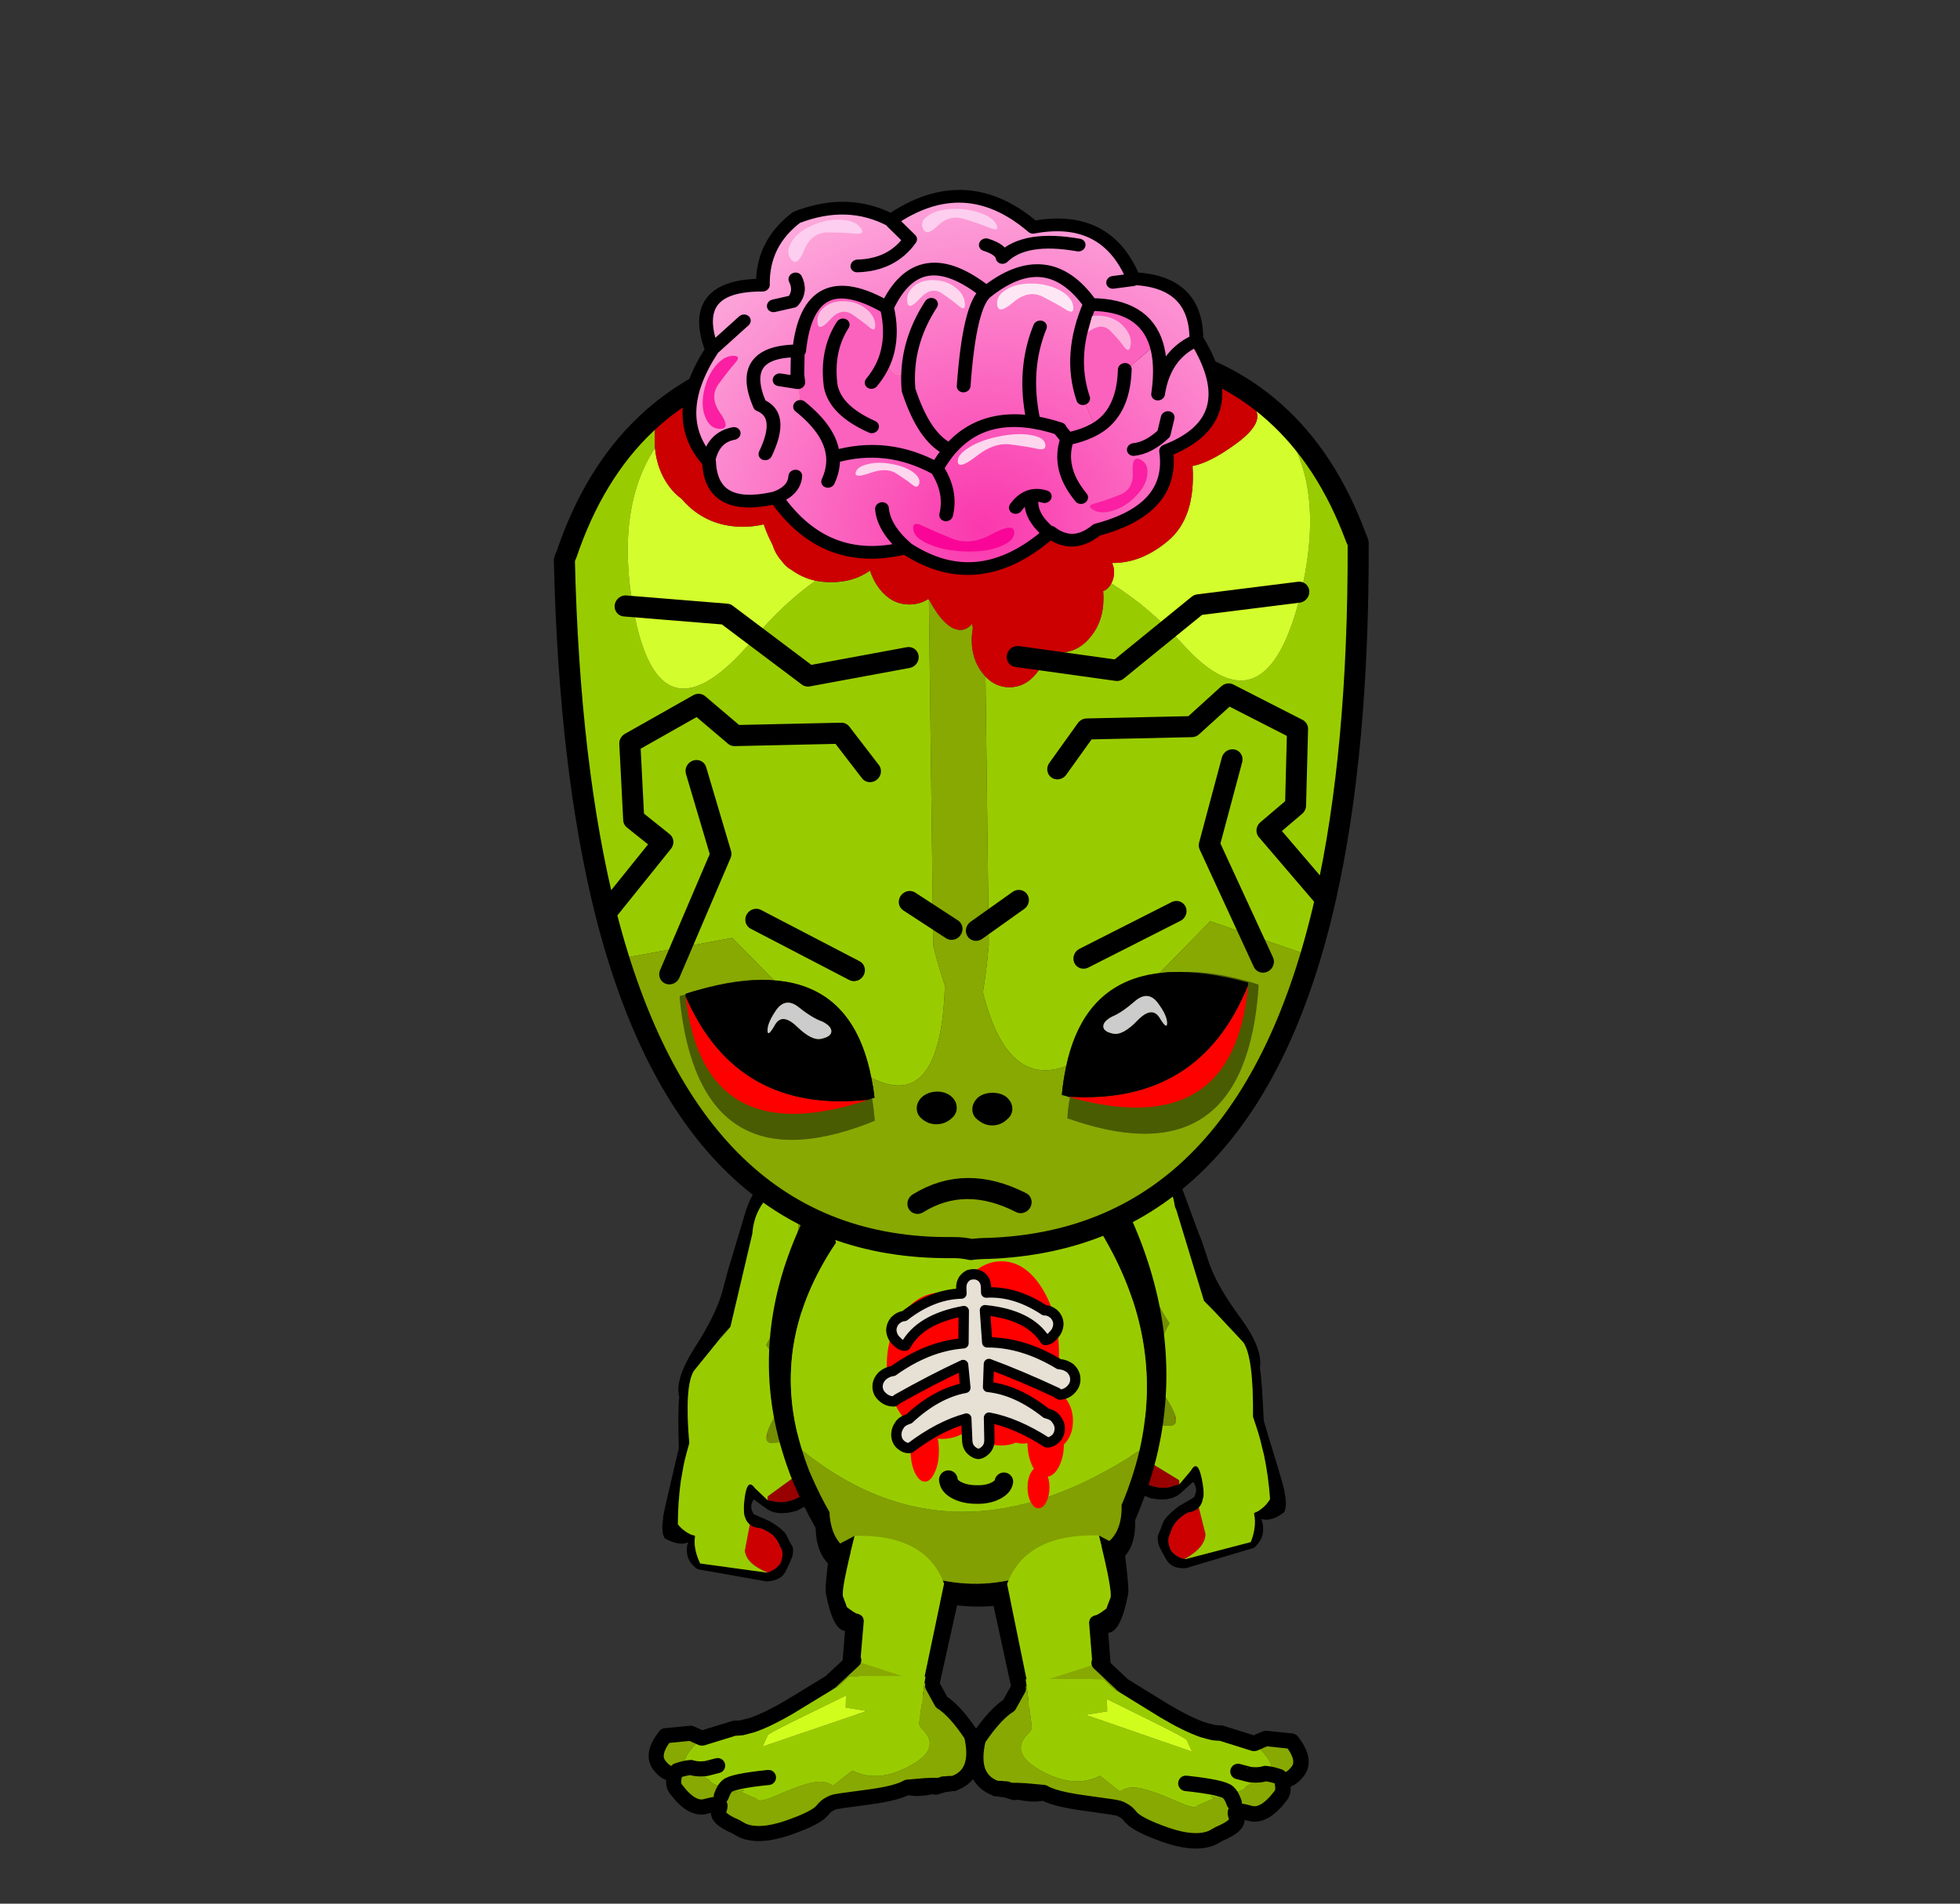 
<svg xmlns="http://www.w3.org/2000/svg" version="1.1" xmlns:xlink="http://www.w3.org/1999/xlink" preserveAspectRatio="none" x="0px" y="0px" width="560px" height="544px" viewBox="0 0 560 544">
<rect x="0" y="0" width="560" height="544" fill="#333333" stroke="none"/>
<defs>
<radialGradient id="Gradient_1" gradientUnits="userSpaceOnUse" cx="0" cy="0" r="85.9" fx="0" fy="0" gradientTransform="matrix( 1, 0, 0, 1, 8.85,18.65) " spreadMethod="pad">
<stop  offset="0%" stop-color="#FA38AD"/>

<stop  offset="100%" stop-color="#FDACDD"/>
</radialGradient>

<g id="Duplicate_Items_Folder_arm_knives_copy_2_0_Layer0_0_FILL">
<path fill="#000000" stroke="none" d="
M 19.3 -26.7
Q 17.9 -26.85 15.7 -25.5 15.6 -25.65 10.8 -22.2 6.4 -19.05 4.25 -17.55 -2.65 -14.9 -4.9 -13.65 -8.45 -13.15 -12.55 -7.3 -16.85 -1.15 -20.55 1.65 -24.35 4.5 -24.95 5.05 -26.05 5.95 -32.7 11.3 -39.5 16.75 -35.85 22.2 -26.7 27.2 -16.45 20.25 -15.9 19.95 -15.35 19.55 -13.45 18.3 -11.4 17.1 -8.15 15.3 -3.65 13.05 -2.95 12.7 -2.25 12.4 -0.25 11.85 1.1 11.5 1.7 11.35 2.3 11.2 3.45 10.9 4.35 10.85 5.8 10.7 6.65 10.35 7 10.15 9.7 7.45
L 12.5 4.2
Q 13.3 3.95 13.5 3.85 14 3.65 14.1 3.5 14.4 3.1 14.8 3 14.85 2.95 14.95 2.95 15.4 2.8 16.1 3 16.7 3.15 17.75 3.55 18.45 3.9 19.5 4.45 21.75 5.15 23.2 3.6 24.65 2 24.7 0.4 24.75 -1.15 24.85 -2.15 24.35 -6.05 21.85 -7.3
L 19.4 -8.65
Q 20.3 -10.05 22.05 -9.75
L 24.55 -7.6
Q 26.8 -6.05 28.15 -5.8 28.4 -5.75 28.6 -5.75 30.05 -5.75 30.85 -5.6 31.55 -5.55 32.75 -6.4 33.8 -7.4 35 -8.8 36.1 -10.25 35.15 -12.6
L 27.5 -23.4
Q 24.85 -25 22.25 -23.3 22.05 -23.15 21.9 -23 21.9 -23.95 21.35 -24.7 20.7 -25.75 19.3 -26.7
M 10.3 -19.65
Q 13.9 -21.75 17.85 -23.4 19.4 -23.05 20.8 -21.9 21.05 -21.55 21.3 -21.35 21.4 -21.4 21.5 -21.45 22.05 -21.8 22.65 -22 24.4 -22.6 26.65 -22.55
L 33.55 -11.95
Q 33.6 -11.9 33.6 -11.8 33.8 -10 32.9 -8.8 32.15 -8.15 31.45 -7.85 30.8 -7.55 30 -7.7 28.6 -7.6 27.3 -8.1 26.2 -8.65 25.15 -9.6 24.55 -10.75 23.6 -11.2 22.8 -11.6 21.75 -11.45 21.55 -11.45 21.35 -11.4 20.45 -11.15 19.25 -10.55 14.85 -8.25 17.25 -7.65
L 17.35 -7.65
Q 17.65 -7.55 20 -6.6 20.3 -6.5 20.65 -6.35
L 21.2 -5.55
Q 22.45 -4.15 22.6 -1.8 22.65 0.45 21.7 1.7 20.75 2.75 18.1 2.05 17.85 2 17.6 1.9 16.25 1.5 15.35 1.3 15.3 1.3 15.25 1.3 14.15 1.05 13.7 1.25 13.35 1.4 12.95 1.5 12.55 1.7 12.05 1.8 11.7 2.5 10.9 3.6 8.55 6.55 5.85 7.1
L -3.1 10.65 -3.25 10.45 -8.8 12.85 -8.85 12.8 -13.1 14.55
Q -13.9 15.4 -16 17.55
L -15.95 17.55
Q -16.5 18.05 -17.4 18.35
L -17.35 18.35
Q -27.5 23.2 -30.2 21.25 -33.05 21.25 -34.55 18.65 -33.3 13.4 -28.45 11
L -13.45 0.3 -12.05 -2.35 -13.45 0.05 -8.4 -9.25
Q -6.35 -12 4.2 -15.4 7.2 -17.75 8.4 -18.45 9.35 -19.05 10.3 -19.65
M 10.55 0.25
L 10.55 0.1 10.5 0
Q 10.4 0.25 10.55 0.25 Z"/>

<path fill="#748F01" stroke="none" d="
M 10.9 3.6
Q 11.7 2.5 12.05 1.8 11.75 1.9 10.85 -1 10 -3.85 6 1.35 5.25 2.15 4.9 2.4 0.4 6.65 -7.35 5 -14.85 14.55 -30.2 21.25 -27.5 23.2 -17.35 18.35
L -17.4 18.35
Q -16.5 18.05 -15.95 17.55
L -16 17.55
Q -13.9 15.4 -13.1 14.55
L -8.85 12.8 -8.8 12.85 -3.25 10.45 -3.1 10.65 5.85 7.1
Q 8.55 6.55 10.9 3.6
M 9.35 -1.6
L 9.35 -1.55
Q 9 -1.45 8.85 -1.45
L 8.8 -1.45
Q 8.7 -1.5 9.35 -1.6
M 10.55 0.1
L 10.55 0.25
Q 10.4 0.25 10.5 0
L 10.55 0.1
M -19.85 16.5
L -19.5 16.2 -19.8 16.5 -19.85 16.5 Z"/>

<path fill="#1264DC" stroke="none" d="
M -19.5 16.2
L -19.85 16.5 -19.8 16.5 -19.5 16.2 Z"/>

<path fill="#F03C0F" stroke="none" d="
M 9.35 -1.55
L 9.35 -1.6
Q 8.7 -1.5 8.8 -1.45
L 8.85 -1.45
Q 9 -1.45 9.35 -1.55 Z"/>

<path fill="#990000" stroke="none" d="
M 22.6 -1.8
Q 22.45 -4.15 21.2 -5.55
L 20.65 -6.35
Q 20.3 -6.25 19.95 -6.05
L 18.1 2.05
Q 20.75 2.75 21.7 1.7 22.65 0.45 22.6 -1.8 Z"/>

<path fill="#CC0000" stroke="none" d="
M 27.3 -8.1
Q 28.6 -7.6 30 -7.7 30.8 -7.55 31.45 -7.85 32.15 -8.15 32.9 -8.8 33.8 -10 33.6 -11.8 30.35 -14.75 27.9 -14
L 23.6 -11.2
Q 24.55 -10.75 25.15 -9.6 26.2 -8.65 27.3 -8.1 Z"/>

<path fill="#99CC00" stroke="none" d="
M 17.85 -23.4
Q 13.9 -21.75 10.3 -19.65 9.35 -19.05 8.4 -18.45 7.2 -17.75 4.2 -15.4 -6.35 -12 -8.4 -9.25
L -13.45 0.05 -12.05 -2.35 -13.45 0.3 -28.45 11
Q -33.3 13.4 -34.55 18.65 -33.05 21.25 -30.2 21.25 -14.85 14.55 -7.35 5 0.4 6.65 4.9 2.4 5.25 2.15 6 1.35 10 -3.85 10.85 -1 11.75 1.9 12.05 1.8 12.55 1.7 12.95 1.5 13.35 1.4 13.7 1.25 14.15 1.05 15.25 1.3 15.3 1.3 15.35 1.3 16.25 1.5 17.6 1.9 17.85 2 18.1 2.05
L 19.95 -6.05
Q 20.3 -6.25 20.65 -6.35 20.3 -6.5 20 -6.6 17.65 -7.55 17.35 -7.65
L 17.25 -7.65
Q 14.85 -8.25 19.25 -10.55 20.45 -11.15 21.35 -11.4 21.55 -11.45 21.75 -11.45 22.8 -11.6 23.6 -11.2
L 27.9 -14
Q 30.35 -14.75 33.6 -11.8 33.6 -11.9 33.55 -11.95
L 26.65 -22.55
Q 24.4 -22.6 22.65 -22 22.05 -21.8 21.5 -21.45 21.4 -21.4 21.3 -21.35 21.05 -21.55 20.8 -21.9 19.4 -23.05 17.85 -23.4 Z"/>
</g>

<g id="Duplicate_Items_Folder_arm_suit_copy_8_0_Layer1_0_FILL">
<path fill="#000000" stroke="none" d="
M 27.35 -25.95
Q 35.5 -37.65 29.9 -48.15 23.75 -52.4 17.4 -44.75 11.1 -37.15 10.1 -35.95 9.4 -35.3 6.1 -30.95 2.794 -26.749 -4.3 -21.95 -11.046 -17.324 -11.75 -13.25 -13.166 -10.646 -16.3 -2.8 -18.05 -0.35 -21.75 4.65 -25.75 10.1 -25.6 10.2 -27.2 12.75 -27 14.35 -26 15.95 -24.8 16.7 -23.9 17.3 -22.85 17.35 -23 17.55 -23.15 17.75 -25.2 20.7 -23.4 23.75
L -11.1 32.7
Q -8.45 33.85 -6.75 32.6 -5.1 31.25 -3.95 30.05 -3 28.7 -3.05 27.85 -3.15 26.95 -3.15 25.3 -3.15 25.05 -3.2 24.75 -3.5 23.2 -5.2 20.65
L -7.65 17.75
Q -7.95 15.7 -6.35 14.7
L -4.8 17.55
Q -3.45 20.4 1.05 21.05 2.2 21 3.95 20.95 5.8 20.85 7.6 19.25 9.45 17.6 8.65 15 8.1 13.85 7.7 13 7.2 11.8 7.05 11.15 6.9 10.35 7.05 9.8 7.05 9.7 7.1 9.65 7.25 9.15 7.7 8.85 7.85 8.7 8.1 8.15 8.207 7.901 8.5 6.95
L 12.3 3.85
Q 15.45 0.8 15.65 0.4 16.05 -0.55 16.3 -2.25 16.35 -3.25 16.7 -4.6 16.85 -5.3 17.05 -5.95 17.5 -7.5 18.1 -9.8 18.55 -10.6 18.9 -11.35 21.55 -16.5 23.7 -20.2 25.05 -22.55 26.55 -24.7 27 -25.35 27.35 -25.95
M 25.8 -46.75
Q 28.8 -44.95 28.75 -41.7 30.9 -38.6 25.2 -27
L 25.2 -27.05
Q 24.85 -26.05 24.25 -25.4
L 24.25 -25.45
Q 21.8 -23.1 20.75 -22.2
L 18.7 -17.4 18.75 -17.3 15.95 -10.95 16.15 -10.8 11.95 -0.55
Q 11.251 2.554 7.85 5.1 6.588 6.082 5.75 6.45 5.576 6.98 5.4 7.45 5.25 7.9 5.1 8.3 4.9 8.85 5.15 10.1 5.15 10.15 5.15 10.2 5.35 11.25 5.8 12.8 5.9 13.1 5.95 13.35 6.7 16.45 5.5 17.5 4.05 18.6 1.5 18.45 -1.2 18.3 -2.8 16.8
L -3.75 16.15
Q -3.9 15.8 -4 15.45 -5.05 12.75 -5.15 12.4
L -5.15 12.3
Q -5.8 9.5 -8.5 14.5 -9.25 15.9 -9.5 16.9 -9.55 17.15 -9.55 17.4 -9.75 18.6 -9.35 19.5 -8.85 20.6 -7.5 21.3 -6.4 22.5 -5.85 23.8 -5.25 25.3 -5.4 26.9 -5.25 27.8 -5.6 28.55 -5.95 29.35 -6.7 30.15 -8.1 31.2 -10.15 30.95 -10.25 30.95 -10.35 30.9
L -22.35 22.8
Q -22.45 20.25 -21.7 18.25 -21.45 17.55 -21.05 16.9 -21 16.8 -20.95 16.7 -21.15 16.4 -21.55 16.1 -22.85 14.5 -23.2 12.7 -21.25 8.2 -18.8 4.15 -18.1 3.05 -17.35 1.95 -16.547 0.622 -13.85 -2.8 -9.758 -14.829 -6.6 -17.2
L 4.15 -22.8 1.35 -21.25 4.4 -22.85 16.45 -39.25 17 -39.85
Q 19.8 -45.35 25.8 -46.75
M 3.85 4.7
L 4 4.7
Q 3.99 4.562 3.75 4.65
L 3.85 4.7
M 1.6 4.35
L 1.6 4.3
Q 1.627 4.25 1.55 4.2
L 1.6 4.35 Z"/>

<path fill="#CC0000" stroke="none" d="
M -5.85 23.8
Q -6.4 22.5 -7.5 21.3 -8.85 20.6 -9.35 19.5
L -12.6 24.4
Q -13.5 27.2 -10.15 30.95 -8.1 31.2 -6.7 30.15 -5.95 29.35 -5.6 28.55 -5.25 27.8 -5.4 26.9 -5.25 25.3 -5.85 23.8 Z"/>

<path fill="#990000" stroke="none" d="
M 1.5 18.45
Q 4.05 18.6 5.5 17.5 6.7 16.45 5.95 13.35
L -3.4 15.35
Q -3.6 15.75 -3.75 16.15
L -2.8 16.8
Q -1.2 18.3 1.5 18.45 Z"/>

<path fill="#748F01" stroke="none" d="
M 25.2 -27.05
L 25.2 -27
Q 30.9 -38.6 28.75 -41.7 20.8 -24.2 9.75 -15.8 11.483 -6.825 6.55 -1.7 6.249 -1.392 5.3 -0.55 -0.691 4.009 2.6 5.05 5.881 6.092 5.75 6.45 6.588 6.082 7.85 5.1 11.251 2.554 11.95 -0.55
L 16.15 -10.8 15.95 -10.95 18.75 -17.3 18.7 -17.4 20.75 -22.2
Q 21.8 -23.1 24.25 -25.45
L 24.25 -25.4
Q 24.85 -26.05 25.2 -27.05
M 23.1 -29.85
L 22.75 -29.55 23.1 -29.9 23.1 -29.85
M 2 2.6
Q 2.034 2.653 2 2.7 2.05 2.862 1.95 3.25 1.923 3.238 1.9 3.2 2.007 2.555 2 2.6
M 1.6 4.3
L 1.6 4.35 1.55 4.2
Q 1.627 4.25 1.6 4.3
M 4 4.7
L 3.85 4.7 3.75 4.65
Q 3.99 4.562 4 4.7 Z"/>

<path fill="#F03C0F" stroke="none" d="
M 2 2.7
Q 2.034 2.653 2 2.6 2.007 2.555 1.9 3.2 1.923 3.238 1.95 3.25 2.05 2.862 2 2.7 Z"/>

<path fill="#1264DC" stroke="none" d="
M 22.75 -29.55
L 23.1 -29.85 23.1 -29.9 22.75 -29.55 Z"/>

<path fill="#99CC00" stroke="none" d="
M 28.75 -41.7
Q 28.8 -44.95 25.8 -46.75 19.8 -45.35 17 -39.85
L 16.45 -39.25 4.4 -22.85 1.35 -21.25 4.15 -22.8 -6.6 -17.2
Q -9.758 -14.829 -13.85 -2.8 -16.547 0.622 -17.35 1.95 -18.1 3.05 -18.8 4.15 -21.25 8.2 -23.2 12.7 -22.85 14.5 -21.55 16.1 -21.15 16.4 -20.95 16.7 -21 16.8 -21.05 16.9 -21.45 17.55 -21.7 18.25 -22.45 20.25 -22.35 22.8
L -10.35 30.9
Q -10.25 30.95 -10.15 30.95 -13.5 27.2 -12.6 24.4
L -9.35 19.5
Q -9.75 18.6 -9.55 17.4 -9.55 17.15 -9.5 16.9 -9.25 15.9 -8.5 14.5 -5.8 9.5 -5.15 12.3
L -5.15 12.4
Q -5.05 12.75 -4 15.45 -3.9 15.8 -3.75 16.15 -3.6 15.75 -3.4 15.35
L 5.95 13.35
Q 5.9 13.1 5.8 12.8 5.35 11.25 5.15 10.2 5.15 10.15 5.15 10.1 4.9 8.85 5.1 8.3 5.25 7.9 5.4 7.45 5.576 6.98 5.75 6.45 5.881 6.092 2.6 5.05 -0.691 4.009 5.3 -0.55 6.249 -1.392 6.55 -1.7 11.483 -6.825 9.75 -15.8 20.8 -24.2 28.75 -41.7 Z"/>
</g>

<g id="Duplicate_Items_Folder_body_suit_copy_5_0_Layer3_0_FILL">
<path fill="#000000" stroke="none" d="
M 27.9 -25.8
Q 26.9 -29.3 24.5 -31.3 23.82 -31.854 23 -32.3 21.29 -33.24 19 -33.65 18.85 -33.7 18.7 -33.7 18.3 -33.8 17.85 -33.85 14 -35 10.15 -35.75 -6.15 -38.9 -23.35 -34.55 -24.95 -34.15 -26.3 -33.55
L -26.35 -33.55
Q -26.55 -33.5 -26.75 -33.4 -30.4 -31.75 -32.2 -28.9 -32.75 -28.05 -33.1 -27 -33.55 -26.05 -33.75 -24.95 -34.4 -23.7 -35 -22.45 -45.52 -1.014 -39.75 20.6 -39.674 20.883 -39.6 21.15 -38.885 23.831 -37.9 26.5 -37.772 26.831 -37.65 27.15 -36 31.5 -33.7 35.9 -33.75 45.7 -23.3 45.85 -0.7 58.75 17.85 46.5 28.3 46.7 28.25 36.95 31.359 30.343 33.1 23.65 33.362 22.606 33.6 21.55 33.6 21.45 33.65 21.35 38.2 0.45 29.4 -21.25 28.85 -22.6 28.25 -23.95 28.1 -24.95 27.9 -25.8
M 21.45 -28.95
Q 21.963 -28.383 22.35 -27.65 22.7 -26.9 23 -25.9 23.6 -24 23.75 -21.35 23.8 -20 23.75 -18.4 34.35 1 30.15 20.75 29.856 22.124 29.5 23.5 28.11 28.684 25.7 33.9 25.7 35.2 25.5 36.35 24.3 42.85 16.2 42.7 16 42.85 15.8 42.95 6.7 48.25 -2.6 48 -11.75 47.75 -21.15 42.2 -21.3 42.15 -21.4 42.05 -29.55 41.9 -30.7 35.2 -30.9 34.15 -30.9 32.95 -32.75 29.45 -34.1 26.05 -34.34 25.439 -34.6 24.8 -35.315 22.783 -35.85 20.75 -35.957 20.416 -36.05 20.05 -41.55 -0.65 -28.05 -19.2 -28.45 -20.9 -28.6 -22.3 -28.9 -25.05 -28.4 -26.9 -28.15 -28 -27.6 -28.8 -26.7 -30.15 -25.2 -30.75 -23.65 -31.4 -21.45 -31.35
L -15.8 -31.25 -15.8 -31.05 -14.8 -31.05
Q -14.65 -31.05 -14.45 -31 -8.35 -30.45 -2.6 -30.3 4.05 -30.15 10.25 -30.55 10.35 -30.55 10.45 -30.55
L 11.35 -30.55 11.35 -30.8 16.15 -30.7
Q 17.25 -30.85 18.15 -30.75 20.167 -30.493 21.45 -28.95 Z"/>

<path fill="#B52837" stroke="none" d="
M -14.45 -31
Q -14.65 -31.05 -14.8 -31.05
L -14.65 -28.5 -14.45 -31 Z"/>

<path fill="#82A001" stroke="none" d="
M 15.8 42.95
Q 16 42.85 16.2 42.7 24.3 42.85 25.5 36.35 25.7 35.2 25.7 33.9 28.11 28.684 29.5 23.5 -7.111 45.753 -35.85 20.75 -35.315 22.783 -34.6 24.8 -34.34 25.439 -34.1 26.05 -32.75 29.45 -30.9 32.95 -30.9 34.15 -30.7 35.2 -29.55 41.9 -21.4 42.05 -21.3 42.15 -21.15 42.2 -11.75 47.75 -2.6 48 6.7 48.25 15.8 42.95 Z"/>

<path fill="#99CC00" stroke="none" d="
M 22.35 -27.65
Q 21.963 -28.383 21.45 -28.95 20.167 -30.493 18.15 -30.75 17.25 -30.85 16.15 -30.7
L 11.35 -30.8 11.35 -30.55 10.45 -30.55
Q 10.35 -30.55 10.25 -30.55 4.05 -30.15 -2.6 -30.3 -8.35 -30.45 -14.45 -31
L -14.65 -28.5 -14.8 -31.05 -15.8 -31.05 -15.8 -31.25 -21.45 -31.35
Q -23.65 -31.4 -25.2 -30.75 -26.7 -30.15 -27.6 -28.8 -28.15 -28 -28.4 -26.9 -28.9 -25.05 -28.6 -22.3 -28.45 -20.9 -28.05 -19.2 -41.55 -0.65 -36.05 20.05 -35.957 20.416 -35.85 20.75 -7.111 45.753 29.5 23.5 29.856 22.124 30.15 20.75 34.35 1 23.75 -18.4 23.8 -20 23.75 -21.35 23.6 -24 23 -25.9 22.7 -26.9 22.35 -27.65 Z"/>
</g>

<g id="Duplicate_Items_Folder_body_suit_copy_5_0_Layer2_0_FILL">
<path fill="#99CC00" stroke="none" d="
M 1.45 30.1
Q 2.85 29.45 3.05 28.45
L -7.65 27.9
Q -7.5 28.9 -6.15 29.7 -4.6 30.6 -2.35 30.7 -0.1 30.85 1.45 30.1 Z"/>
</g>

<g id="Duplicate_Items_Folder_body_suit_copy_5_0_Layer1_0_FILL">
<path fill="#FF0000" stroke="none" d="
M 11.6 -8.75
Q 8.5 -14.1 3.85 -14.3 -0.75 -14.45 -4.2 -9.4 -4.63 -8.755 -5 -8.1 -6.373 -8.631 -7.9 -8.7 -12.3 -8.9 -15.55 -4.9 -18.75 -0.9 -18.95 5 -19.1 10.9 -16.1 15.15 -15.109 16.57 -14 17.55 -14.754 19.25 -14.85 21.65 -14.9 24.2 -14.15 25.95 -13.35 27.75 -12.25 27.8 -11.15 27.85 -10.3 26.1 -9.4 24.4 -9.35 21.85 -9.301 20.633 -9.5 19.55 -9.088 19.632 -8.7 19.65 -5.806 19.782 -3.4 18.05 -0.732 21.285 2.8 21.4 4.296 21.464 5.65 20.95 6.276 21.17 6.95 21.2 7.412 21.22 7.85 21.15 7.803 23.856 8.75 25.8 8.841 25.993 8.95 26.15 8.604 26.45 8.3 26.95 7.65 28.1 7.6 29.75 7.55 31.4 8.15 32.6 8.75 33.85 9.6 33.85 10.5 33.9 11.15 32.7 11.8 31.55 11.85 29.9 11.885 28.759 11.6 27.8 12.821 27.654 13.75 26.05 14.805 24.228 14.9 21.7 15.295 21.374 15.65 20.85 16.75 19.35 16.8 17.15 16.85 14.95 15.85 13.3 14.9 11.7 13.45 11.65 13.332 11.646 13.2 11.65 14.359 8.224 14.5 4.05 14.7 -3.35 11.6 -8.75 Z"/>
</g>

<g id="Duplicate_Items_Folder_body_suit_copy_5_0_Layer0_0_FILL">
<path fill="#E6E0D5" stroke="none" d="
M -2.15 -11.95
Q -1.96 -11.988 -1.8 -12 -2.155 -11.986 -2.5 -11.9 -2.35 -11.9 -2.15 -11.95
M -15.25 -4.45
Q -16.15 -4.45 -17 -3.7 -17.8 -2.9 -17.85 -1.8
L -17.85 -1.7
Q -17.75 -0.45 -16.9 0.35 -16.05 1.35 -15.2 1.3 -12.25 -3.75 -3.7 -4.95
L -3.95 1.3
Q -10.85 1.55 -17.75 6.1 -18.9 6.2 -19.85 6.95 -20.85 7.9 -20.85 9.05
L -20.85 9.1
Q -20.85 10.3 -19.8 11.2 -18.9 12 -17.7 12 -17.4 11.85 -17.15 11.6 -10.15 8 -4.15 5.5
L -3.85 9.95
Q -9.45 10.75 -14.95 15.5 -15.35 15.6 -15.8 15.8 -16.35 16.05 -16.7 16.45 -17.5 17.45 -17.5 18.55
L -17.5 18.6
Q -17.45 19.8 -16.65 20.5 -15.8 21.25 -14.9 21.15 -9.1 17.1 -3.85 15.9
L -3.8 20.15
Q -3.8 21.45 -2.95 22.2 -2.35 22.75 -1.75 22.85
L -1.65 20.35 -1.6 22.85
Q -0.95 22.75 -0.35 22.2 0.5 21.45 0.5 20.15
L 0.55 15.9
Q 5.8 17.1 11.6 21.15 12.45 21.25 13.35 20.5 14.1 19.8 14.2 18.6
L 14.2 18.55
Q 14.2 17.45 13.35 16.45 13.05 16.05 12.45 15.8 12.05 15.6 11.65 15.5 6.1 10.75 0.55 9.95
L 0.85 5.5
Q 6.85 8 13.85 11.6 14.1 11.85 14.4 12 15.6 12 16.5 11.2 17.5 10.3 17.5 9.1
L 17.5 9.05
Q 17.5 7.9 16.55 6.95 15.6 6.2 14.45 6.1 7.55 1.55 0.65 1.3
L 0.4 -4.95
Q 8.95 -3.75 11.9 1.3 12.75 1.35 13.6 0.35 14.45 -0.45 14.55 -1.7
L 14.55 -1.8
Q 14.5 -2.9 13.7 -3.7 12.85 -4.45 11.95 -4.45 6.4 -8.45 0.75 -8.35
L 0.75 -9.4
Q 0.75 -10.7 -0.1 -11.45 -0.75 -12 -1.65 -12
L -1.8 -12
Q -1.96 -11.988 -2.15 -11.95 -2.35 -11.9 -2.5 -11.9 -2.85 -11.75 -3.2 -11.45 -4.05 -10.7 -4.05 -9.4
L -4.05 -8.35
Q -9.7 -8.45 -15.25 -4.45 Z"/>
</g>

<g id="Duplicate_Items_Folder_leg_suit_copy_2_0_Layer1_0_FILL">
<path fill="#FCC87A" stroke="none" d="
M 4.05 5.7
L 4.05 6.3
Q 4.15 5.8 4.3 5.4
L 4.05 5.4 4.05 5.7 Z"/>

<path fill="#FDD194" stroke="none" d="
M 16.75 4.75
L 16.85 4.25 16.55 4.2
Q 16.55 4.25 16.55 4.35 16.55 4.4 16.55 4.45
L 16.55 4.45
Q 16.656 4.609 16.75 4.75 Z"/>

<path fill="#000000" stroke="none" d="
M 4.25 -7.6
Q 4.15 -8.15 3.85 -8.5 3.35 -8.9 2.75 -8.95 2.2 -9.1 0.7 -10.1 0.55 -10.5 -0.2 -12.1 -0.738 -13.283 1.25 -24.35
L -3.5 -21.4
Q -4.02 -13.437 -3.65 -12.5 -1.8 -5.4 0.65 -5.35
L 0.55 5.7
Q 0.5 6.4 1.05 6.75 1.55 7.2 2.25 7.1 3 7 3.55 6.55 3.95 6.15 4.05 5.7
L 4.05 5.4 4.25 -7.6
M 23.2 -16.35
L 19.65 -16.1 16.85 4.25 16.75 4.75
Q 16.656 4.609 16.55 4.45 16.639 5.154 17.05 7.3 17.1 7.7 17.2 8
L 17.25 8.25
Q 17.598 9.787 18.2 10.25 18.9 10.8 19.45 7.9 20 4.9 20.1 4.25
L 23.2 -16.35 Z"/>

<path fill="#99CC00" stroke="none" d="
M 19.65 -16.1
Q 15.328 -25.663 1.25 -24.35 -0.738 -13.283 -0.2 -12.1 0.55 -10.5 0.7 -10.1 2.2 -9.1 2.75 -8.95 3.35 -8.9 3.85 -8.5 4.15 -8.15 4.25 -7.6
L 4.05 5.4 4.3 5.4 17.25 8.25 17.2 8
Q 17.1 7.7 17.05 7.3 16.639 5.154 16.55 4.45
L 16.55 4.45
Q 16.55 4.4 16.55 4.35 16.55 4.25 16.55 4.2
L 16.85 4.25 19.65 -16.1 Z"/>
</g>

<g id="Duplicate_Items_Folder_leg_suit_copy_2_0_Layer0_0_FILL">
<path fill="#88A901" stroke="none" d="
M 12.7 2.85
L 2.8 0.35 -1.6 5.05 -0.25 6.1 2.15 3.55 12.7 2.85
M 21.35 24
Q 21.4 23.95 21.5 23.95 21.6 23.95 21.7 23.95 21.75 23.9 21.8 23.9 21.85 23.85 21.9 23.85 22.15 23.75 22.3 23.65
L 23.05 23.55
Q 23.175 23.525 23.3 23.5 23.441 23.5 23.6 23.5
L 23.65 23.5
Q 23.7 23.45 23.75 23.45
L 23.85 23.45
Q 24.15 23.4 24.35 23.4 29.55 21.15 27.2 13.6 23.6 8.95 20.8 7.45
L 18.8 4.35 17.15 3.95 16.65 11.95
Q 16.7 12.5 17.3 13.05 21.55 16.6 15.45 20.5 9.25 24.5 4.05 22.25
L 0.4 25.55
Q -1.35 24.45 -3.85 25.25 -6.4 26 -10.25 28.05 -14.1 30.1 -14.45 29.25
L -17.9 28
Q -17.45 27.85 -17.15 27.75
L -17.2 27.7
Q -17.4 27.45 -19.05 28.35 -18.25 27.25 -12.5 24.8 -19.7 26.05 -20.6 27.1 -21.2 27.7 -21.6 29.15 -21.2 27.7 -20.6 27.1 -23.5 27.35 -24.25 26.05 -25.4 25.8 -25.35 24.65
L -22.75 23.15
Q -25.2 24 -25.3 23.95 -26.85 24.2 -28 23.9 -29.15 24.05 -30.7 24.7 -29.15 24.05 -28 23.9 -28.45 23.7 -28.9 23.45 -30.4 22.45 -26.3 17.9
L -26.35 17.9
Q -26.85 17.7 -28.55 17.1
L -33.55 17.95
Q -36.15 21.75 -34.35 23.85 -32.55 25.9 -31.15 25.15
L -31.25 26.4
Q -31.35 27.75 -30.65 28.45 -27.3 32.3 -24.65 31.45 -22.15 30.6 -21.9 30.8 -21.55 31 -21.85 31.9 -22.55 33.55 -18.35 35
L -17 35.65
Q -13.65 36.9 -8.1 34.6 -2.65 32.3 -1.4 30.65 -0.8 29.7 0.05 29.2 0.85 28.65 1.8 28.55
L 1.85 28.5 8.1 27.2
Q 13.3 26.1 15.2 24.8
L 18.7 24.25
Q 20.25 24.05 21.35 24 Z"/>

<path fill="#678B30" stroke="none" d="
M 20.1 24.35
L 18.7 24.25 15.2 24.8
Q 16.95 25.25 20.1 24.35
M 18.7 24.25
L 20.1 24.35
Q 20.65 24.15 21.35 24 20.25 24.05 18.7 24.25
M 24.35 23.45
L 24.35 23.4
Q 24.15 23.4 23.85 23.45 24.1 23.45 24.35 23.45
M 23.6 23.5
Q 23.441 23.5 23.3 23.5 23.172 23.551 23 23.6 23.405 23.505 23.6 23.5
M 21.55 24.05
L 21.65 24.05 21.65 24
Q 21.597 24.037 21.55 24.05
M 21.9 23.9
L 21.85 23.9 21.8 23.95 21.85 23.95 21.9 23.9
M 21.9 23.9
L 21.9 23.85
Q 21.85 23.85 21.8 23.9
L 21.85 23.9 21.9 23.9
M 22.05 23.85
Q 21.95 23.85 21.9 23.9 22.041 23.853 22.15 23.85
L 22.05 23.85
M 21.75 23.95
L 21.7 23.95
Q 21.625 23.975 21.5 24
L 21.75 23.95
Q 21.688 23.962 21.65 24
L 21.7 24 21.75 24 21.75 23.95 21.5 24 21.3 24.05
Q 21.45 24.05 21.65 24 21.688 23.962 21.75 23.95
M 21.75 23.95
L 21.8 23.9
Q 21.75 23.9 21.7 23.95
L 21.75 23.95
M 21.8 23.9
L 21.75 23.95
Q 21.801 23.902 21.85 23.9
L 21.8 23.9
M 21.75 23.95
L 21.8 23.95 21.85 23.9
Q 21.801 23.902 21.75 23.95
M 21.8 23.95
L 21.75 23.95 21.75 24 21.85 23.95 22.15 23.85
Q 22.041 23.853 21.9 23.9
L 21.85 23.95 21.8 23.95
M 22.35 23.75
Q 22.568 23.711 22.75 23.65 22.9 23.6 23.05 23.55
L 22.3 23.65
Q 22.15 23.75 21.9 23.85
L 21.9 23.9
Q 21.95 23.85 22.05 23.85 22.207 23.811 22.35 23.75
M 22.7 23.7
Q 22.652 23.708 22.6 23.7 22.553 23.733 22.5 23.75
L 22.4 23.8
Q 23.95 23.55 23.85 23.45
L 23.75 23.45
Q 23.7 23.45 23.65 23.5
L 23.6 23.5
Q 23.405 23.505 23 23.6 22.871 23.651 22.7 23.7
M 22.75 23.65
L 22.7 23.7
Q 22.871 23.651 23 23.6 23.172 23.551 23.3 23.5 23.175 23.525 23.05 23.55 22.9 23.6 22.75 23.65
M 21.5 23.95
Q 21.5 24 21.3 24.05
L 21.5 24
Q 21.625 23.975 21.7 23.95 21.6 23.95 21.5 23.95
M 21.15 24.1
L 21.25 24.1 21.2 24.1 21.15 24.1
M 21.25 24.1
L 21.3 24.1 21.55 24.05
Q 21.597 24.037 21.65 24
L 21.65 24
Q 21.45 24.05 21.3 24.05 21.25 24.05 21.25 24.1
M 21.3 24.1
L 21.25 24.1 21.15 24.1
Q 21.082 24.261 20.85 24.4 21.2 24.2 21.55 24.05
L 21.3 24.1 Z"/>

<path fill="#99CC00" stroke="none" d="
M 16.65 11.95
L 17.15 3.95 17.25 2.6 12.7 2.85 2.15 3.55 -0.25 6.1 -1.6 5.05 -9.35 10.55
Q -13.45 13.35 -16.4 14.6 -17.5 15 -18.45 15.3 -19.25 15.45 -19.95 15.5
L -26.15 17.9
Q -26.2 17.9 -26.3 17.9 -30.4 22.45 -28.9 23.45 -28.45 23.7 -28 23.9 -26.85 24.2 -25.3 23.95 -25.2 24 -22.75 23.15
L -25.35 24.65
Q -25.4 25.8 -24.25 26.05 -23.5 27.35 -20.6 27.1 -19.7 26.05 -12.5 24.8 -18.25 27.25 -19.05 28.35 -17.4 27.45 -17.2 27.7
L -17.15 27.75
Q -17.45 27.85 -17.9 28
L -14.45 29.25
Q -14.1 30.1 -10.25 28.05 -6.4 26 -3.85 25.25 -1.35 24.45 0.4 25.55
L 4.05 22.25
Q 9.25 24.5 15.45 20.5 21.55 16.6 17.3 13.05 16.7 12.5 16.65 11.95
M 1.75 7.45
L 1.85 9.85 6.1 10.25 -14.1 18.75 -13.2 16.35
Q -12.05 15.4 -5.15 11.45
L 1.75 7.45 Z"/>

<path fill="#D0FD1C" stroke="none" d="
M 1.85 9.85
L 1.75 7.45 -5.15 11.45
Q -12.05 15.4 -13.2 16.35
L -14.1 18.75 6.1 10.25 1.85 9.85 Z"/>
</g>

<g id="Duplicate_Items_Folder_head_copy_16_7_Layer3_0_FILL">
<path fill="#000000" stroke="none" d="
M -37.15 13.7
Q -37.35 11.2 -37.9 8.9 -41.667 -12.578 -59.8 -15.3 -43.955 -12.224 -38.95 7.65 -38.25 10.65 -37.7 13.85 -37.55 13.7 -37.15 13.7
M -81.7 -13.4
L -81.7 -13.25
Q -80.15 -13.75 -78.55 -14.2 -80.15 -13.9 -81.7 -13.4
M 35.2 -12.2
Q 32.9 -12.45 30.8 -12.15 13 -10.95 8.6 8.6 7.7 11.75 7.35 15.45 8.05 15.6 8.95 16 9.15 16 9.3 16 10.2 10.05 11.75 5.55 17.05 -9.6 30.25 -11.85 32.55 -12.3 35.2 -12.2 Z"/>

<path fill="#4A5C01" stroke="none" d="
M -81.7 -13.25
Q -82.4 -13.1 -83.1 -12.95 -83.1 -12.6 -83.1 -12.25 -79.05 32.75 -38.95 19.8 -38.05 19.45 -37.15 19.15 -37.35 16.3 -37.7 13.85 -38.25 10.65 -38.95 7.65 -43.955 -12.224 -59.8 -15.3 -60.195 -15.349 -60.6 -15.4 -61.064 -15.533 -61.55 -15.6
L -62 -15.65
Q -69.2 -16.35 -78.55 -14.2 -80.15 -13.75 -81.7 -13.25
M 35.2 -12.2
Q 32.55 -12.3 30.25 -11.85 17.05 -9.6 11.75 5.55 10.2 10.05 9.3 16 8.75 18.45 8.6 21.1 9.3 21.3 10.2 21.7 50.5 37.4 54.35 -7.35 54.35 -7.9 54.35 -8.25 43.45 -12.3 35.2 -12.2 Z"/>

<path fill="#99CC00" stroke="none" d="
M -45.9 -109.3
Q -47.84 -109.398 -49.6 -109.85 -57.486 -104.763 -64.65 -96.65 -87.35 -71.35 -93 -105.65 -96.882 -129.601 -87.35 -143.45 -87.417 -144.554 -87.4 -145.7 -87.351 -148.929 -86.5 -151.65 -101.137 -140.348 -108.65 -119.35 -109 -118.65 -109.2 -118 -108.65 -68.5 -100.4 -33.55 -98.95 -27.9 -97.4 -22.55
L -70.45 -26.1 -60.6 -15.4
Q -60.195 -15.349 -59.8 -15.3 -41.667 -12.578 -37.9 8.9 -21.439 18.299 -20.1 -12 -21.35 -15.9 -22.75 -21.6
L -22.75 -103.95
Q -22.867 -103.961 -23 -104 -25 -102.855 -27.4 -103 -31.55 -103.2 -34.45 -107.1 -35.925 -109.118 -36.65 -111.55 -40.595 -108.99 -45.9 -109.3
M -3.7 -166.25
Q -8.3 -166.75 -12.7 -166.9 -13.75 -167.1 -14.65 -166.95 -15.15 -167.3 -15.85 -167.35 -16.4 -167.35 -17.1 -167.35 -27.3 -167.7 -37.7 -166.6 -48.25 -165.7 -59.2 -163.4 -65.736 -162.203 -71.55 -160 -70.015 -159.172 -68.7 -157.75 -47.346 -167.373 -12.55 -166.7 -8.15 -166.55 -3.7 -166.25
M 46.75 -153.55
Q 49.275 -152.075 51.55 -150.4 74.25 -135.1 65.65 -100.85 57 -66.8 37.3 -90.15 29.695 -99.188 20.6 -105.4 20.446 -105.104 20.25 -104.85 19.556 -103.9 18.65 -103.7 18.717 -102.844 18.7 -101.95 18.65 -96.55 15.55 -93 12.45 -89.4 8.1 -89.65 6.474 -89.726 5 -90.35 4.486 -87.265 2.55 -85 -0.1 -81.85 -3.9 -82.05 -7.186 -82.225 -9.55 -84.9
L -9.55 -21.2
Q -10.25 -14.35 -11.1 -10 -5.661 13.307 8.6 8.6 13 -10.95 30.8 -12.15
L 43.1 -23.9 66.85 -14.35
Q 68.8 -20.8 70.55 -27.8 78.85 -62.25 79.35 -111.7 79.2 -112.4 78.85 -113.1 69.074 -141.396 46.75 -153.55 Z"/>

<path fill="#D3FD2D" stroke="none" d="
M -66.7 -123.6
Q -74.1 -124 -79.3 -128.95 -80.348 -129.958 -81.2 -131.05 -82.779 -132.244 -84.15 -134.2 -86.922 -138.214 -87.35 -143.45 -96.882 -129.601 -93 -105.65 -87.35 -71.35 -64.65 -96.65 -57.486 -104.763 -49.6 -109.85 -52.718 -110.687 -55.25 -112.7 -56.607 -113.512 -57.5 -114.85 -59.071 -116.714 -59.7 -118.9 -61.002 -121.515 -61.75 -123.9 -64.089 -123.46 -66.7 -123.6
M 1.9 -160.65
Q 4.181 -163.313 6.75 -165.05 1.367 -165.888 -3.7 -166.25 -8.15 -166.55 -12.55 -166.7 -47.346 -167.373 -68.7 -157.75 -67.965 -156.962 -67.3 -156 -67.174 -155.816 -67.05 -155.65 -66.655 -155.622 -66.25 -155.6 -58.8 -155.2 -53.6 -150.25 -50.761 -147.547 -49.5 -144.35 -46.592 -145.069 -43.3 -144.9 -39.932 -144.728 -37 -143.7 -35.69 -145.202 -34.05 -146.6 -29.013 -150.838 -22.75 -152.25
L -22.75 -165.8 -9.55 -165.4 -9.55 -152.3
Q -6.444 -151.671 -3.65 -150.45 -1.909 -156.141 1.9 -160.65
M 46.75 -153.55
L 41.5 -156.15
Q 38.15 -157.645 34.45 -158.85 35.566 -157.338 36.45 -155.75 43.242 -155.039 48.55 -151.55 53.865 -148.052 55.45 -144.7 57.076 -141.299 50.75 -137.05 44.484 -132.809 40.25 -132.25 40.879 -119.916 34.15 -114.75 27.784 -109.802 20.85 -110.25 21.334 -109.207 21.3 -107.95 21.26 -106.502 20.6 -105.4 29.695 -99.188 37.3 -90.15 57 -66.8 65.65 -100.85 74.25 -135.1 51.55 -150.4 49.275 -152.075 46.75 -153.55 Z"/>

<path fill="#88A901" stroke="none" d="
M -22.75 -165.8
L -22.75 -152.25
Q -18.817 -153.131 -14.4 -152.9 -11.892 -152.769 -9.55 -152.3
L -9.55 -165.4 -22.75 -165.8
M 30.8 -12.15
Q 32.9 -12.45 35.2 -12.2 43.45 -12.3 54.35 -8.25 54.35 -7.9 54.35 -7.35 50.5 37.4 10.2 21.7 9.3 21.3 8.6 21.1 8.75 18.45 9.3 16 9.15 16 8.95 16 8.05 15.6 7.35 15.45 7.7 11.75 8.6 8.6 -5.661 13.307 -11.1 -10 -10.25 -14.35 -9.55 -21.2
L -9.55 -84.9
Q -9.884 -85.273 -10.2 -85.7 -12.75 -89.1 -12.7 -93.75 -12.668 -95.21 -12.4 -96.55 -12.469 -97.043 -12.55 -97.6 -14.069 -96.003 -15.8 -96.35 -19.229 -96.983 -22.75 -103.95
L -22.75 -21.6
Q -21.35 -15.9 -20.1 -12 -21.439 18.299 -37.9 8.9 -37.35 11.2 -37.15 13.7 -37.55 13.7 -37.7 13.85 -37.35 16.3 -37.15 19.15 -38.05 19.45 -38.95 19.8 -79.05 32.75 -83.1 -12.25 -83.1 -12.6 -83.1 -12.95 -82.4 -13.1 -81.7 -13.25
L -81.7 -13.4
Q -80.15 -13.9 -78.55 -14.2 -69.2 -16.35 -62 -15.65
L -61.55 -15.6
Q -61.064 -15.533 -60.6 -15.4
L -70.45 -26.1 -97.4 -22.55
Q -76.6 47.8 -19.05 50.3 -16.75 50.4 -14.65 51 -12.7 50.85 -10.75 50.95 45.75 52 66.85 -14.35
L 43.1 -23.9 30.8 -12.15 Z"/>

<path fill="#CC0000" stroke="none" d="
M 34.45 -158.85
Q 34.431 -158.859 34.4 -158.9 27.85 -167.6 18.3 -168.15 11.93 -168.484 6.75 -165.05 4.181 -163.313 1.9 -160.65 -1.909 -156.141 -3.65 -150.45 -6.444 -151.671 -9.55 -152.3 -11.892 -152.769 -14.4 -152.9 -18.817 -153.131 -22.75 -152.25 -29.013 -150.838 -34.05 -146.6 -35.69 -145.202 -37 -143.7 -39.932 -144.728 -43.3 -144.9 -46.592 -145.069 -49.5 -144.35 -50.761 -147.547 -53.6 -150.25 -58.8 -155.2 -66.25 -155.6 -66.655 -155.622 -67.05 -155.65 -67.174 -155.816 -67.3 -156 -67.965 -156.962 -68.7 -157.75 -70.015 -159.172 -71.55 -160
L -72.3 -160.4
Q -71.23 -159.804 -77.9 -157.1 -84.605 -154.371 -86.5 -151.65 -87.351 -148.929 -87.4 -145.7 -87.417 -144.554 -87.35 -143.45 -86.922 -138.214 -84.15 -134.2 -82.779 -132.244 -81.2 -131.05 -80.348 -129.958 -79.3 -128.95 -74.1 -124 -66.7 -123.6 -64.089 -123.46 -61.75 -123.9 -61.002 -121.515 -59.7 -118.9 -59.071 -116.714 -57.5 -114.85 -56.607 -113.512 -55.25 -112.7 -52.718 -110.687 -49.6 -109.85 -47.84 -109.398 -45.9 -109.3 -40.595 -108.99 -36.65 -111.55 -35.925 -109.118 -34.45 -107.1 -31.55 -103.2 -27.4 -103 -25 -102.855 -23 -104 -22.867 -103.961 -22.75 -103.95 -19.229 -96.983 -15.8 -96.35 -14.069 -96.003 -12.55 -97.6 -12.469 -97.043 -12.4 -96.55 -12.668 -95.21 -12.7 -93.75 -12.75 -89.1 -10.2 -85.7 -9.884 -85.273 -9.55 -84.9 -7.186 -82.225 -3.9 -82.05 -0.1 -81.85 2.55 -85 4.486 -87.265 5 -90.35 6.474 -89.726 8.1 -89.65 12.45 -89.4 15.55 -93 18.65 -96.55 18.7 -101.95 18.717 -102.844 18.65 -103.7 19.556 -103.9 20.25 -104.85 20.446 -105.104 20.6 -105.4 21.26 -106.502 21.3 -107.95 21.334 -109.207 20.85 -110.25 27.784 -109.802 34.15 -114.75 40.879 -119.916 40.25 -132.25 44.484 -132.809 50.75 -137.05 57.076 -141.299 55.45 -144.7 53.865 -148.052 48.55 -151.55 43.242 -155.039 36.45 -155.75 35.566 -157.338 34.45 -158.85 Z"/>
</g>

<g id="Duplicate_Items_Folder_head_copy_16_7_Layer2_0_FILL">
<path fill="#000000" stroke="none" d="
M -12.55 14.95
Q -13.95 16.2 -13.95 17.75 -13.95 19.35 -12.55 20.4 -11.1 21.7 -9.2 21.8 -7.25 21.85 -5.85 20.65 -4.45 19.65 -4.45 18.05 -4.45 16.5 -5.85 15.2 -7.25 14.1 -9.2 14.05 -11.1 13.95 -12.55 14.95
M -19.05 19.7
Q -17.65 18.7 -17.65 17.1 -17.65 15.5 -19.05 14.25 -20.45 13.1 -22.4 13.05 -24.3 13 -25.75 14.05 -27.15 15.2 -27.15 16.8 -27.15 18.4 -25.75 19.5 -24.3 20.75 -22.4 20.8 -20.45 20.85 -19.05 19.7
M -81.7 -13.4
Q -81.7 -13.05 -81.7 -12.7 -69.9 15.8 -38.75 14.15 -37.9 13.8 -37.15 13.7 -41.05 -24.15 -81.7 -13.4
M -49.5 -1
Q -51.8 -0.5 -55.3 -4.15 -58.85 -7.8 -60.6 -4.85 -62.35 -1.9 -62.35 -3.65 -62.35 -5.45 -60.25 -8.35 -57.95 -11.45 -54.8 -8.7 -51.6 -5.95 -49.3 -5.05 -47.2 -3.85 -47.2 -2.65 -47.2 -1.4 -49.5 -1
M 51.9 -8.15
Q 51.9 -8.5 51.9 -8.85 11.25 -22.15 7.35 15.45 8.05 15.6 8.95 16 40.1 19.65 51.9 -8.15
M 19.5 -2.5
Q 21.8 -3.3 24.95 -5.85 28.15 -8.4 30.45 -5.1 32.55 -2.1 32.55 -0.3 32.55 1.45 30.8 -1.6 29 -4.65 25.5 -1.25 22 2.15 19.7 1.55 17.4 0.95 17.4 -0.3 17.4 -1.5 19.5 -2.5 Z"/>

<path fill="#FF0000" stroke="none" d="
M -81.7 -12.7
Q -77.85 24.9 -38.75 14.15 -69.9 15.8 -81.7 -12.7
M 51.9 -8.15
Q 40.1 19.65 8.95 16 48.05 29.25 51.9 -8.15 Z"/>

<path fill="#CCCCCC" stroke="none" d="
M -55.3 -4.15
Q -51.8 -0.5 -49.5 -1 -47.2 -1.4 -47.2 -2.65 -47.2 -3.85 -49.3 -5.05 -51.6 -5.95 -54.8 -8.7 -57.95 -11.45 -60.25 -8.35 -62.35 -5.45 -62.35 -3.65 -62.35 -1.9 -60.6 -4.85 -58.85 -7.8 -55.3 -4.15
M 24.95 -5.85
Q 21.8 -3.3 19.5 -2.5 17.4 -1.5 17.4 -0.3 17.4 0.95 19.7 1.55 22 2.15 25.5 -1.25 29 -4.65 30.8 -1.6 32.55 1.45 32.55 -0.3 32.55 -2.1 30.45 -5.1 28.15 -8.4 24.95 -5.85 Z"/>
</g>

<g id="Duplicate_Items_Folder_brain_0_Layer1_0_FILL">
<path fill="url(#Gradient_1)" stroke="none" d="
M 54.3 -25.15
Q 53.94 -38.791 40.2 -39.65 33.956 -55.073 18.05 -52.1 2.893 -66.057 -13.05 -54.25 -22.625 -59.732 -33.65 -55.25 -41.011 -49.227 -40.6 -39.4 -57.032 -39.736 -51.35 -24.4
L -44.55 -31.05 -51.35 -24.4
Q -51.31 -24.378 -51.3 -24.35 -60.383 -8.9 -51.45 1.8 -50.556 -3.716 -46.1 -4.55 -50.556 -3.716 -51.45 1.8 -51.379 1.908 -51.3 2 -50.597 13.85 -37 10.8 -36.869 10.802 -36.75 10.75 -32.537 9.212 -32.4 5.7 -32.537 9.212 -36.75 10.75 -36.602 10.737 -36.45 10.7 -25.342 27.44 -7.9 23 -7.74 23.115 -7.6 23.2 -12.794 18.438 -13.3 13.65 -12.794 18.438 -7.6 23.2 8.272 34.368 23.4 19.95 18.919 15.963 19.3 11.95 18.919 15.963 23.4 19.95 23.515 19.882 23.6 19.8 28.65 23.905 33.7 19.4 50.537 14.84 48.35 1 65.616 -6.018 54.3 -25.15
M 30.9 -33.9
Q 30.98 -33.803 31.05 -33.7 42.665 -33.439 45.55 -24.15 47.02 -19.528 46.3 -12.65 47.419 -21.337 53.8 -24.65 47.419 -21.337 46.3 -12.65
L 46.25 -12.4 46.3 -12.65
Q 47.02 -19.528 45.55 -24.15
L 38.85 -17.9
Q 38.733 -8.119 32.95 -4.5 30.385 -2.87 26.7 -2.15 24.638 4.818 30.1 11.75 24.638 4.818 26.7 -2.15 26.013 -3.132 25.2 -4.15 26.013 -3.132 26.7 -2.15 30.385 -2.87 32.95 -4.5
L 29.95 -11.55
Q 26.411 -22.022 30.9 -33.9 21.164 -48.151 8.15 -36.95 4.585 -34.013 3.8 -14.95 4.585 -34.013 8.15 -36.95 -6.796 -49.693 -13.4 -33.7 -12.054 -28.127 -13 -23.4 -12.744 -16.068 -8.4 -18.55 -8.192 -26.749 -3.8 -34.3 -8.192 -26.749 -8.4 -18.55 -8.438 -16.395 -8.2 -14.2 -4.455 -2.663 1.15 0 9.274 -10.312 25 -4.55 9.274 -10.312 1.15 0 -0.322 1.923 -1.55 4.35
L -1.55 4.5
Q -1.436 4.645 -1.35 4.8 1.795 10.07 0.75 15.35 1.795 10.07 -1.35 4.8 -1.436 4.645 -1.55 4.5 -12.604 -2.199 -24.3 1.35 -24.043 4.205 -25.2 7.05 -24.043 4.205 -24.3 1.35 -24.772 -4.674 -31.8 -10.7 -31.7 -10.825 -31.8 -10.95
L -32.35 -16.3 -36.4 -17.05 -32.35 -16.3 -32.3 -16.3 -32.55 -18.15 -32.6 -23.8
Q -45.962 -23.916 -40.55 -11.15 -35.206 -8.782 -39.05 0.35 -35.206 -8.782 -40.55 -11.15 -45.962 -23.916 -32.6 -23.8 -32.451 -23.803 -32.3 -23.8 -30.796 -44.68 -13.4 -33.7 -6.796 -49.693 8.15 -36.95 21.164 -48.151 30.9 -33.9
M 40.15 -39.4
L 35.8 -38.85 40.15 -39.4
M 7.8 -48.15
Q 11.196 -46.963 11.55 -45.1 16.356 -50.168 28.05 -47.75 16.356 -50.168 11.55 -45.1 11.196 -46.963 7.8 -48.15
M 19.15 -6.85
Q 16.594 -18.666 20.1 -28.6 16.594 -18.666 19.15 -6.85
M 47.75 -3
L 48.5 -6.8 47.75 -3
Q 44.525 0.299 41.3 0.6 44.525 0.299 47.75 -3
M 15.9 13.85
Q 18.35 10.05 22.15 11.4 18.35 10.05 15.9 13.85
M -8.75 -49.65
L -12.7 -53.8 -8.75 -49.65
Q -12.572 -43.699 -20.1 -43.6 -12.572 -43.699 -8.75 -49.65
M -38.1 -34.5
L -33.95 -35.45
Q -32.13 -37.844 -33.55 -40.75 -32.13 -37.844 -33.95 -35.45
L -38.1 -34.5 Z"/>

<path fill="#FB62BE" stroke="none" d="
M -31.8 -10.95
Q -31.7 -10.825 -31.8 -10.7 -24.772 -4.674 -24.3 1.35 -12.604 -2.199 -1.55 4.5
L -1.55 4.35
Q -0.322 1.923 1.15 0 -4.455 -2.663 -8.2 -14.2 -8.438 -16.395 -8.4 -18.55 -12.744 -16.068 -13 -23.4 -13.78 -19.458 -16.3 -16.1 -13.78 -19.458 -13 -23.4 -12.054 -28.127 -13.4 -33.7 -30.796 -44.68 -32.3 -23.8 -32.451 -23.803 -32.6 -23.8
L -32.55 -18.15 -32.3 -16.3 -32.35 -16.3 -31.8 -10.95
M -25.2 -15.35
Q -23.99 -9.589 -15.95 -5.65 -23.99 -9.589 -25.2 -15.35 -26.448 -23.698 -22.95 -29.75 -26.448 -23.698 -25.2 -15.35
M 31.05 -33.7
Q 30.98 -33.803 30.9 -33.9 26.411 -22.022 29.95 -11.55
L 32.95 -4.5
Q 38.733 -8.119 38.85 -17.9 38.85 -18.093 38.85 -18.3 38.85 -18.093 38.85 -17.9
L 45.55 -24.15
Q 42.665 -33.439 31.05 -33.7 Z"/>
</g>

<g id="Duplicate_Items_Folder_brain_0_Layer0_0_FILL">
<path fill="#FED6EE" stroke="none" d="
M -6.8 8.15
Q -5.55 9.2 -5.3 7.8 -5.05 6.45 -6.9 5.05 -8.75 3.7 -11.6 3.15 -14.5 2.55 -16.7 3.15 -19 3.7 -19.25 5.1 -19.5 6.5 -16 5.2 -12.55 3.9 -10.35 5.45 -8.05 7.05 -6.8 8.15
M 11.65 -2.9
Q 7.7 -2.1 5.2 -0.35 2.65 1.4 3 3.05 3.35 4.7 7.1 1.55 10.8 -1.6 14.4 -1 18.1 -0.45 20.2 0.1 22.3 0.65 21.95 -1 21.6 -2.65 18.55 -3.2 15.55 -3.75 11.65 -2.9
M 3.55 -34.65
Q 3.25 -36.8 1.15 -38.4 -0.8 -39.9 -3.4 -40 -6.05 -40.1 -7.65 -38.6 -9.3 -37.15 -9 -34.95 -8.7 -32.75 -6.3 -35.7 -3.9 -38.6 -1.5 -36.85 1 -35 2.4 -33.7 3.85 -32.45 3.55 -34.65 Z"/>

<path fill="#FDBDE3" stroke="none" d="
M -15.9 -30
Q -16.2 -32.15 -18.3 -33.75 -20.25 -35.25 -22.85 -35.35 -25.5 -35.45 -27.1 -33.95 -28.75 -32.5 -28.45 -30.3 -28.15 -28.1 -25.75 -31.05 -23.35 -33.95 -20.95 -32.2 -18.45 -30.35 -17.05 -29.05 -15.6 -27.8 -15.9 -30 Z"/>

<path fill="#FA1FA3" stroke="none" d="
M -52.9 -14.15
Q -53.4 -10.6 -52.2 -8.1 -51.05 -5.6 -48.9 -5.7 -46.75 -5.85 -49.25 -9.55 -51.65 -13.25 -49.65 -16.3 -47.6 -19.4 -46.2 -21.15 -44.75 -22.95 -46.9 -22.85 -49 -22.7 -50.75 -20.1 -52.4 -17.65 -52.9 -14.15
M 42.15 11.45
Q 44.25 9.05 44.4 6.5 44.6 4 42.75 2.95 40.85 1.95 41.2 6.05 41.5 10.1 38.35 11.3 35.2 12.6 33.2 13.15 31.1 13.7 33 14.8 34.8 15.8 37.5 14.8 40.1 13.85 42.15 11.45 Z"/>

<path fill="#FDCEEF" stroke="none" d="
M -26.65 -51.6
Q -22.9 -51.5 -20.65 -51.2 -18.35 -50.95 -19.75 -52.75 -21.15 -54.45 -24.25 -54.55 -27.25 -54.7 -30.3 -53.25 -33.45 -51.75 -34.65 -49.4 -35.95 -47.1 -34.55 -45.3 -33.15 -43.55 -31.75 -47.65 -30.25 -51.7 -26.65 -51.6
M 3.1 -54.25
Q 6.65 -53 8.7 -52.05 10.8 -51.15 9.95 -52.95 9.05 -54.7 6.15 -55.75 3.35 -56.8 0.1 -56.7 -3.3 -56.55 -5 -55.15 -6.85 -53.85 -5.95 -52.05 -5.1 -50.25 -2.7 -52.9 -0.25 -55.45 3.1 -54.25 Z"/>

<path fill="#F90698" stroke="none" d="
M 10.75 20.1
Q 6.2 22.75 2.15 20.95 -1.95 19.1 -4.25 17.9 -6.65 16.55 -6.35 18.7 -6.05 20.75 -2.65 22.3 0.6 23.8 5.1 24.05 9.65 24.3 12.8 22.95 15.95 21.65 15.7 19.5 15.4 17.4 10.75 20.1 Z"/>

<path fill="#FEE7F5" stroke="none" d="
M 27.2 -33.5
Q 26.8 -35.65 24.05 -37.25 21.45 -38.75 18.05 -38.85 14.55 -38.95 12.45 -37.45 10.25 -36 10.65 -33.8 11.05 -31.6 14.2 -34.55 17.4 -37.45 20.55 -35.7 23.85 -33.85 25.7 -32.55 27.6 -31.3 27.2 -33.5 Z"/>

<path fill="#FDB5E0" stroke="none" d="
M 38.4 -28.35
Q 36.85 -30.25 34.3 -30.85 32.75 -31.2 31.4 -30.95
L 30.65 -27.25
Q 33.55 -29.55 35.5 -27.4 37.6 -25.1 38.65 -23.5 39.85 -22 40 -24.2 40.15 -26.35 38.4 -28.35 Z"/>
</g>

<path id="Duplicate_Items_Folder_body_suit_copy_5_0_Layer2_0_1_STROKES" stroke="#000000" stroke-width="3.6" stroke-linejoin="round" stroke-linecap="round" fill="none" d="
M 3.05 28.45
Q 2.85 29.45 1.45 30.1 -0.1 30.85 -2.35 30.7 -4.6 30.6 -6.15 29.7 -7.5 28.9 -7.65 27.9 -7.7 27.75 -7.7 27.6"/>

<path id="Duplicate_Items_Folder_body_suit_copy_5_0_Layer0_0_1_STROKES" stroke="#000000" stroke-width="2" stroke-linejoin="round" stroke-linecap="round" fill="none" d="
M -1.75 22.85
Q -2.35 22.75 -2.95 22.2 -3.8 21.45 -3.8 20.15
L -3.85 15.9
Q -9.1 17.1 -14.9 21.15 -15.8 21.25 -16.65 20.5 -17.45 19.8 -17.5 18.6
L -17.5 18.55
Q -17.5 17.45 -16.7 16.45 -16.35 16.05 -15.8 15.8 -15.35 15.6 -14.95 15.5 -9.45 10.75 -3.85 9.95
L -4.15 5.5
Q -10.15 8 -17.15 11.6 -17.4 11.85 -17.7 12 -18.9 12 -19.8 11.2 -20.85 10.3 -20.85 9.1
L -20.85 9.05
Q -20.85 7.9 -19.85 6.95 -18.9 6.2 -17.75 6.1 -10.85 1.55 -3.95 1.3
L -3.7 -4.95
Q -12.25 -3.75 -15.2 1.3 -16.05 1.35 -16.9 0.35 -17.75 -0.45 -17.85 -1.7
L -17.85 -1.8
Q -17.8 -2.9 -17 -3.7 -16.15 -4.45 -15.25 -4.45 -9.7 -8.45 -4.05 -8.35
L -4.05 -9.4
Q -4.05 -10.7 -3.2 -11.45 -2.85 -11.75 -2.5 -11.9 -2.155 -11.986 -1.775 -12
L -1.65 -12
Q -0.75 -12 -0.1 -11.45 0.75 -10.7 0.75 -9.4
L 0.75 -8.35
Q 6.4 -8.45 11.95 -4.45 12.85 -4.45 13.7 -3.7 14.5 -2.9 14.55 -1.8
L 14.55 -1.7
Q 14.45 -0.45 13.6 0.35 12.75 1.35 11.9 1.3 8.95 -3.75 0.4 -4.95
L 0.65 1.3
Q 7.55 1.55 14.45 6.1 15.6 6.2 16.55 6.95 17.5 7.9 17.5 9.05
L 17.5 9.1
Q 17.5 10.3 16.5 11.2 15.6 12 14.4 12 14.1 11.85 13.85 11.6 6.85 8 0.85 5.5
L 0.55 9.95
Q 6.1 10.75 11.65 15.5 12.05 15.6 12.45 15.8 13.05 16.05 13.35 16.45 14.2 17.45 14.2 18.55
L 14.2 18.6
Q 14.1 19.8 13.35 20.5 12.45 21.25 11.6 21.15 5.8 17.1 0.55 15.9
L 0.5 20.15
Q 0.5 21.45 -0.35 22.2 -0.95 22.75 -1.6 22.85
M -2.5 -11.9
Q -2.35 -11.9 -2.15 -11.95 -1.96 -11.988 -1.775 -12"/>

<path id="Duplicate_Items_Folder_leg_suit_copy_2_0_Layer0_0_1_STROKES" stroke="#000000" stroke-width="3" stroke-linejoin="round" stroke-linecap="round" fill="none" d="
M 21.55 24.05
L 21.3 24.1 21.25 24.1 21.175 24.125
Q 21.082 24.261 20.85 24.4 21.2 24.2 21.55 24.05 21.597 24.037 21.65 24.025
L 21.65 24
Q 21.45 24.05 21.3 24.05 21.25 24.05 21.25 24.1
L 21.2 24.1 21.175 24.125 20.875 24.225
Q 21.054 24.158 21.2 24.1
M 21.3 24.05
Q 21.5 24 21.5 23.95 21.4 23.95 21.35 24 20.65 24.15 20.1 24.35
L 20.85 24.4 22.3 23.85
Q 22.064 23.909 21.85 23.975
L 21.75 24 21.7 24 21.65 24.05 21.55 24.05
M 22.5 23.75
Q 22.42 23.765 22.35 23.775 22.244 23.813 22.15 23.85 22.2 23.85 22.3 23.85 22.35 23.85 22.4 23.8
L 22.5 23.75
Q 22.553 23.733 22.6 23.725 22.652 23.708 22.7 23.7
L 22.75 23.65
Q 22.568 23.711 22.35 23.775 22.207 23.811 22.05 23.85
L 22.15 23.85 21.85 23.975
M 22.15 23.85
Q 22.041 23.853 21.9 23.9
L 21.85 23.95 21.8 23.95 21.75 23.95 21.75 24
M 21.8 23.9
L 21.75 23.95
Q 21.801 23.902 21.85 23.9
L 21.8 23.9
Q 21.85 23.85 21.9 23.85 22.15 23.75 22.3 23.65
L 23.05 23.575
Q 23.175 23.525 23.3 23.5 23.441 23.5 23.625 23.5
L 23.65 23.5
Q 23.7 23.45 23.75 23.45
L 23.85 23.45
Q 24.15 23.4 24.35 23.4 29.55 21.15 27.2 13.6 23.6 8.95 20.8 7.45
L 18.8 4.35
M -12.5 24.8
Q -19.7 26.05 -20.6 27.1 -21.2 27.7 -21.6 29.15
M 21.5 23.95
Q 21.6 23.95 21.7 23.95 21.75 23.9 21.8 23.9
M 21.7 23.95
L 21.75 23.95 21.525 24 21.3 24.05
M 21.9 23.85
L 21.9 23.9
Q 21.95 23.85 22.05 23.85
M 21.9 23.9
L 21.85 23.9 21.8 23.95
M 21.65 24
L 21.7 24
Q 21.674 24.01 21.65 24.025
L 21.65 24.05
M 21.75 23.95
Q 21.688 23.962 21.65 24
M 21.7 23.95
Q 21.625 23.975 21.525 24
M 23.3 23.5
Q 23.172 23.551 23.025 23.6 23.405 23.505 23.625 23.5
M 24.35 23.45
Q 24.1 23.45 23.85 23.45 23.95 23.55 22.4 23.8
M 23.025 23.6
Q 22.871 23.651 22.7 23.7
M 22.75 23.65
Q 22.9 23.6 23.05 23.575
M 18.7 24.25
L 20.1 24.35
Q 16.95 25.25 15.2 24.8 13.3 26.1 8.1 27.2
L 1.85 28.5 1.8 28.55
Q 0.85 28.65 0.05 29.2 -0.8 29.7 -1.4 30.65 -2.65 32.3 -8.1 34.6 -13.65 36.9 -17 35.65
L -18.35 35
Q -22.55 33.55 -21.85 31.9 -21.55 31 -21.9 30.8 -22.15 30.6 -24.65 31.45 -27.3 32.3 -30.65 28.45 -31.35 27.75 -31.25 26.4
L -31.15 25.15
Q -32.55 25.9 -34.35 23.85 -36.15 21.75 -33.55 17.95
L -28.55 17.1
Q -26.85 17.7 -26.35 17.9
L -26.3 17.9
Q -26.2 17.9 -26.15 17.9
L -19.95 15.5
Q -19.25 15.45 -18.45 15.3 -17.5 15 -16.4 14.6 -13.45 13.35 -9.35 10.55
L -1.6 5.05 2.8 0.35
M 15.2 24.8
L 18.7 24.25
Q 20.25 24.05 21.35 24
M -28 23.9
Q -26.85 24.2 -25.3 23.95 -25.2 24 -22.75 23.15
M -30.7 24.7
Q -29.15 24.05 -28 23.9"/>

<path id="Duplicate_Items_Folder_head_copy_16_7_Layer2_0_1_STROKES" stroke="#000000" stroke-width="5" stroke-linejoin="round" stroke-linecap="round" fill="none" d="
M 20.55 -131.7
L 22.35 -147.3 9.85 -162.8
M 29.35 -160.25
Q 65.45 -151.35 78.85 -113.1 79.2 -112.4 79.35 -111.7 78.85 -62.25 70.55 -27.8 51.2 52.2 -10.75 50.95 -12.7 50.85 -14.65 51 -16.75 50.4 -19.05 50.3 -81 47.65 -100.4 -33.55 -108.65 -68.5 -109.2 -118 -109 -118.65 -108.65 -119.35 -95.25 -156.8 -59.2 -163.4 -48.25 -165.7 -37.7 -166.6
L -32.75 -140.75
M -1.95 -89.25
L 21.8 -84.65 41.15 -99.2 65.1 -100.9
M 7.9 -164.85
L 2.95 -139.3
M 70.55 -27.8
L 56.85 -44.8 63.7 -50.2 64.4 -68.35 48.05 -77.65 39.4 -70.35 14.25 -71.15 7.35 -62.05
M 13 -16.75
L 35 -26.65
M 55.6 -13.5
L 43.1 -42.05 48.75 -61.95
M -15.1 -135.25
Q -15.15 -167.3 -14.65 -166.95 -13.75 -167.1 -12.7 -166.9
M -50.4 -134.25
L -52.15 -150 -39.65 -164.75
M -37.15 -63.8
L -44.05 -73.3 -69.2 -74.1 -77.85 -82 -94.2 -73.7 -93.5 -55.55 -86.65 -49.65 -100.4 -33.55
M -41.55 -16.75
L -64.8 -30.2
M -18.25 -25.3
L -28.3 -32.45
M -12.45 -24.75
L -2.4 -31.3
M -85.4 -18.35
L -72.9 -46.1 -78.55 -66.3
M -27.85 -90.4
L -51.6 -87.3 -70.95 -103.05 -94.9 -106.3
M -2.65 40.5
Q -15.85 33 -27.15 39.35"/>

<path id="Duplicate_Items_Folder_brain_0_Layer1_0_1_STROKES" stroke="#000000" stroke-width="3" stroke-linejoin="round" stroke-linecap="round" fill="none" d="
M 30.9 -33.9
Q 26.411 -22.022 29.95 -11.55
M 32.95 -4.475
Q 38.733 -8.119 38.85 -17.9 38.85 -18.093 38.85 -18.3
M 40.15 -39.4
L 35.8 -38.85
M 7.8 -48.15
Q 11.196 -46.963 11.55 -45.1 16.356 -50.168 28.05 -47.75
M 25.2 -4.15
Q 26.013 -3.132 26.7 -2.125 30.385 -2.87 32.95 -4.475
M 30.9 -33.9
Q 21.164 -48.151 8.15 -36.95 4.585 -34.013 3.8 -14.95
M 19.15 -6.85
Q 16.594 -18.666 20.1 -28.6
M 53.8 -24.65
Q 47.419 -21.337 46.3 -12.65
L 46.275 -12.375
M 41.3 0.6
Q 44.525 0.299 47.75 -3
L 48.5 -6.8
M 46.3 -12.65
Q 47.02 -19.528 45.575 -24.15
M -51.325 -24.4
Q -57.032 -39.736 -40.6 -39.4 -41.011 -49.227 -33.65 -55.25 -22.625 -59.732 -13.05 -54.25 2.893 -66.057 18.05 -52.1 33.956 -55.073 40.2 -39.65 53.94 -38.791 54.3 -25.15 65.616 -6.018 48.35 1 50.537 14.84 33.7 19.4 28.65 23.905 23.6 19.8 23.515 19.882 23.425 19.975 8.272 34.368 -7.575 23.225 -7.74 23.115 -7.9 23 -25.342 27.44 -36.45 10.7 -36.602 10.737 -36.75 10.775 -36.869 10.802 -37 10.825 -50.597 13.85 -51.3 2 -51.379 1.908 -51.45 1.825 -60.383 -8.9 -51.3 -24.35 -51.31 -24.378 -51.325 -24.4
L -44.55 -31.05
M 45.575 -24.15
Q 42.665 -33.439 31.05 -33.7
M 15.9 13.85
Q 18.35 10.05 22.15 11.4
M 19.3 11.95
Q 18.919 15.963 23.425 19.975
M 25 -4.55
Q 9.274 -10.312 1.15 0.025 -0.322 1.923 -1.55 4.35
L -1.525 4.5
Q -1.436 4.645 -1.35 4.8 1.795 10.07 0.75 15.35
M 30.1 11.75
Q 24.638 4.818 26.7 -2.125
M -20.1 -43.6
Q -12.572 -43.699 -8.75 -49.65
L -12.7 -53.8
M -38.1 -34.5
L -33.95 -35.45
Q -32.13 -37.844 -33.55 -40.75
M -31.775 -10.7
Q -24.772 -4.674 -24.275 1.35 -12.604 -2.199 -1.525 4.5
M -13 -23.375
Q -12.054 -28.127 -13.4 -33.7 -30.796 -44.68 -32.3 -23.8 -32.451 -23.803 -32.6 -23.8
L -32.55 -18.15 -32.3 -16.3 -32.35 -16.3 -36.4 -17.05
M -16.3 -16.1
Q -13.78 -19.458 -13 -23.375
M -8.375 -18.55
Q -8.192 -26.749 -3.8 -34.3
M 1.15 0.025
Q -4.455 -2.663 -8.2 -14.2 -8.438 -16.395 -8.375 -18.55
M -22.95 -29.75
Q -26.448 -23.698 -25.2 -15.35 -23.99 -9.589 -15.95 -5.65
M -32.6 -23.8
Q -45.962 -23.916 -40.55 -11.15 -35.206 -8.782 -39.05 0.35
M -13.3 13.65
Q -12.794 18.438 -7.575 23.225
M -24.275 1.35
Q -24.043 4.205 -25.2 7.05
M -36.75 10.775
Q -32.537 9.212 -32.4 5.7
M -51.45 1.825
Q -50.556 -3.716 -46.1 -4.55
M 8.15 -36.95
Q -6.796 -49.693 -13.4 -33.7"/>
</defs>

<g transform="matrix( 5.01, 0, 0, 5.01, 84.15,522.25) ">
<g transform="matrix( 0.117, 0.266, 0.281, -0.124, 26.35,-24.95) ">
<g transform="matrix( 1, 0, 0, 1, 0,0) ">
<use xlink:href="#Duplicate_Items_Folder_arm_knives_copy_2_0_Layer0_0_FILL"/>
</g>
</g>

<g transform="matrix( -0.25, -0.088, -0.088, 0.25, 50.95,-23.95) ">
<g transform="matrix( 1, 0, 0, 1, 0,0) ">
<use xlink:href="#Duplicate_Items_Folder_arm_suit_copy_8_0_Layer1_0_FILL"/>
</g>
</g>

<g transform="matrix( 0.294, -0.012, 0.009, 0.294, 39.3,-28.05) ">
<g transform="matrix( 1, 0, 0, 1, 0,0) ">
<use xlink:href="#Duplicate_Items_Folder_body_suit_copy_5_0_Layer3_0_FILL"/>
</g>

<g transform="matrix( 1, 0, 0, 1, 0,0) ">
<use xlink:href="#Duplicate_Items_Folder_body_suit_copy_5_0_Layer2_0_FILL"/>

<use xlink:href="#Duplicate_Items_Folder_body_suit_copy_5_0_Layer2_0_1_STROKES"/>
</g>

<g transform="matrix( 1, 0, 0, 1, 0,0) ">
<use xlink:href="#Duplicate_Items_Folder_body_suit_copy_5_0_Layer1_0_FILL"/>
</g>

<g transform="matrix( 1, 0, 0, 1, 0,0) ">
<use xlink:href="#Duplicate_Items_Folder_body_suit_copy_5_0_Layer0_0_FILL"/>

<use xlink:href="#Duplicate_Items_Folder_body_suit_copy_5_0_Layer0_0_1_STROKES"/>
</g>
</g>

<g transform="matrix( 0.286, 0.02, -0.02, 0.286, 31.1,-9.7) ">
<g transform="matrix( 1, 0, 0, 1, 0,0) ">
<use xlink:href="#Duplicate_Items_Folder_leg_suit_copy_2_0_Layer1_0_FILL"/>
</g>

<g transform="matrix( 1, 0, 0, 1, 0,0) ">
<use xlink:href="#Duplicate_Items_Folder_leg_suit_copy_2_0_Layer0_0_FILL"/>

<use xlink:href="#Duplicate_Items_Folder_leg_suit_copy_2_0_Layer0_0_1_STROKES"/>
</g>
</g>

<g transform="matrix( -0.293, 0.019, 0.019, 0.293, 46.7,-9.55) ">
<g transform="matrix( 1, 0, 0, 1, 0,0) ">
<use xlink:href="#Duplicate_Items_Folder_leg_suit_copy_2_0_Layer1_0_FILL"/>
</g>

<g transform="matrix( 1, 0, 0, 1, 0,0) ">
<use xlink:href="#Duplicate_Items_Folder_leg_suit_copy_2_0_Layer0_0_FILL"/>

<use xlink:href="#Duplicate_Items_Folder_leg_suit_copy_2_0_Layer0_0_1_STROKES"/>
</g>
</g>

<g transform="matrix( 0.24, -0.013, 0.003, 0.24, 41.95,-45.4) ">
<g transform="matrix( 1, 0, 0, 1, 0,0) ">
<use xlink:href="#Duplicate_Items_Folder_head_copy_16_7_Layer3_0_FILL"/>
</g>

<g transform="matrix( 1, 0, 0, 1, 0,0) ">
<use xlink:href="#Duplicate_Items_Folder_head_copy_16_7_Layer2_0_FILL"/>

<use xlink:href="#Duplicate_Items_Folder_head_copy_16_7_Layer2_0_1_STROKES"/>
</g>

<g transform="matrix( 1.089, 0.043, -0.04, 1.007, -18.6,-139.3) ">
<g transform="matrix( 1, 0, 0, 1, 0,0) ">
<use xlink:href="#Duplicate_Items_Folder_brain_0_Layer1_0_FILL"/>

<use xlink:href="#Duplicate_Items_Folder_brain_0_Layer1_0_1_STROKES"/>
</g>

<g transform="matrix( 1, 0, 0, 1, 0,0) ">
<use xlink:href="#Duplicate_Items_Folder_brain_0_Layer0_0_FILL"/>
</g>
</g>
</g>
</g>
</svg>
